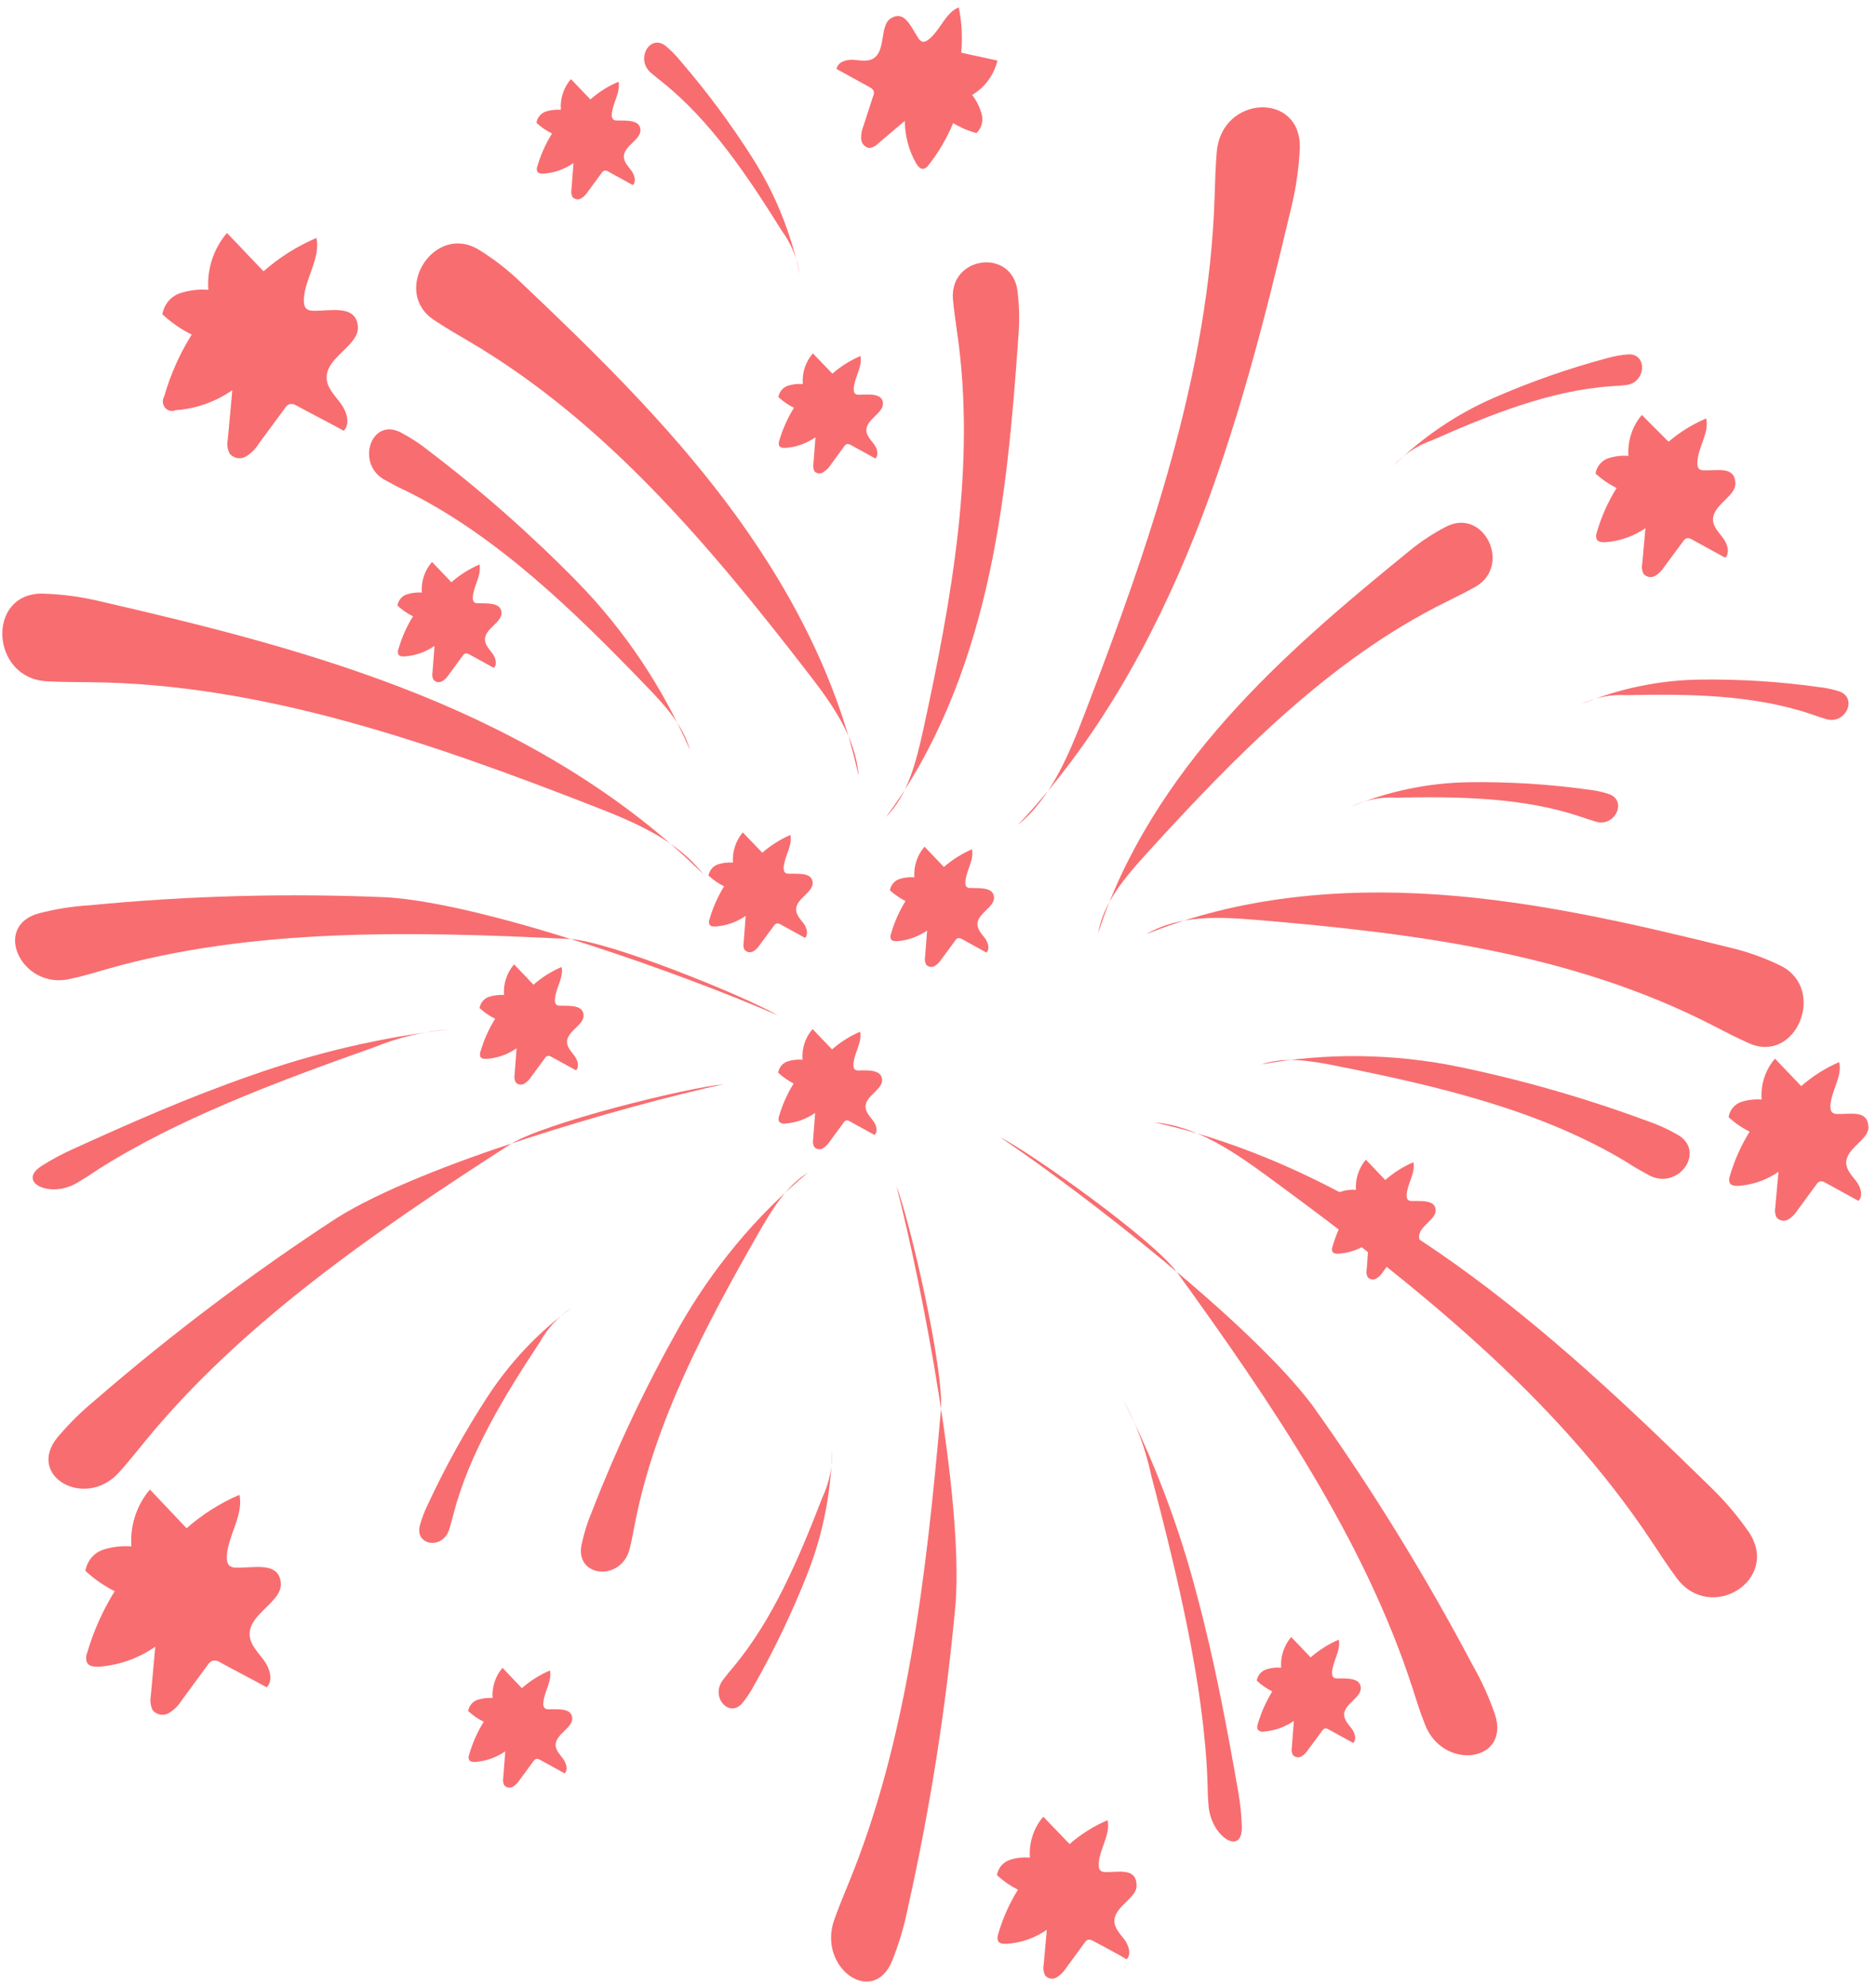 <svg width="220" height="233" viewBox="0 0 220 233" fill="none" xmlns="http://www.w3.org/2000/svg">
<path d="M119.318 34.071C118.62 29.029 111.295 30.055 111.757 35.136C111.877 36.462 112.078 37.79 112.254 39.061C114.478 54.44 111.61 70.232 108.288 85.505C107.445 89.288 106.513 93.192 103.894 95.828C109.75 87.951 113.433 78.51 115.67 68.841C117.906 59.171 118.735 49.279 119.435 39.373C119.575 37.605 119.536 35.828 119.318 34.071Z" fill="#F86D70"/>
<path d="M56.072 29.239C50.858 26.159 45.837 34.183 50.909 37.539C52.235 38.425 53.628 39.233 54.946 40.001C71.019 49.435 83.286 64.081 94.711 78.858C97.512 82.48 100.36 86.382 100.693 91.025C98.152 79.279 92.389 68.536 85.265 59.04C78.141 49.545 69.631 41.212 61.035 33.072C59.518 31.614 57.855 30.328 56.072 29.239Z" fill="#F86D70"/>
<path d="M46.939 50.687C43.501 48.965 41.706 54.362 45.081 56.261C45.96 56.745 46.85 57.234 47.727 57.618C58.24 62.848 67.266 71.606 75.81 80.481C77.913 82.657 80.098 85.019 80.917 87.975C77.733 80.627 73.272 73.956 67.757 68.295C62.313 62.734 56.488 57.591 50.327 52.904C49.272 52.05 48.137 51.307 46.939 50.687Z" fill="#F86D70"/>
<path d="M68.197 181.159C67.421 185.05 72.904 185.49 73.846 181.62C74.094 180.609 74.283 179.581 74.47 178.608C76.793 166.707 82.773 155.415 88.972 144.57C90.506 141.903 92.172 139.11 94.736 137.534C88.653 142.599 83.513 148.78 79.575 155.765C75.701 162.643 72.316 169.804 69.448 177.19C68.905 178.468 68.486 179.797 68.197 181.159Z" fill="#F86D70"/>
<path d="M78.072 5.397C76.235 3.92 74.51 6.906 76.28 8.488C76.747 8.901 77.232 9.281 77.695 9.649C83.328 14.163 87.641 20.584 91.658 27.026C92.771 28.531 93.5 30.305 93.779 32.184C92.78 27.368 90.936 22.788 88.338 18.674C85.777 14.628 82.93 10.786 79.821 7.18C79.298 6.525 78.712 5.928 78.072 5.397Z" fill="#F86D70"/>
<path d="M4.965 69.615C-1.593 69.547 -1.133 79.497 5.433 79.894C7.151 79.99 8.877 79.991 10.527 80.007C30.58 80.164 50.404 87.062 69.659 94.566C74.358 96.4 79.32 98.464 82.459 102.512C73.035 93.153 61.349 86.372 49.209 81.478C37.069 76.585 24.425 73.439 11.807 70.533C9.563 69.99 7.271 69.682 4.965 69.615Z" fill="#F86D70"/>
<path d="M4.518 107.122C-1.014 108.681 2.616 116.113 8.195 114.807C9.714 114.496 11.124 114.054 12.511 113.656C29.439 108.811 48.313 109.198 66.829 110.124C71.377 110.347 87.267 116.779 91.201 119.07C80.273 114.305 57.2 106.031 45.456 105.234C33.802 104.727 22.124 105.038 10.501 106.167C8.483 106.289 6.48 106.609 4.518 107.122Z" fill="#F86D70"/>
<path d="M6.727 168.584C3.03 173.133 10.017 177.075 13.969 172.666C14.994 171.517 15.967 170.312 16.896 169.166C28.221 155.251 44.019 144.377 59.819 134.212C63.698 131.716 80.332 127.601 84.845 127.153C73.205 129.698 49.612 136.483 39.495 142.837C29.591 149.299 20.114 156.444 11.129 164.225C9.537 165.535 8.063 166.995 6.727 168.584Z" fill="#F86D70"/>
<path d="M152.429 17.417C152.652 10.688 143.209 11.128 142.685 17.861C142.541 19.622 142.488 21.391 142.438 23.076C141.797 43.66 134.764 63.984 127.223 83.632C125.373 88.447 123.302 93.536 119.372 96.74C128.485 87.101 135.187 75.145 140.132 62.718C145.078 50.291 148.354 37.329 151.415 24.39C151.976 22.105 152.316 19.769 152.429 17.417Z" fill="#F86D70"/>
<path d="M107.688 4.459C107.776 4.615 107.9 4.746 108.049 4.841C108.335 4.999 108.679 4.806 108.931 4.605C110.288 3.525 110.898 1.44 112.44 0.872C112.791 2.615 112.885 4.403 112.718 6.178L116.973 7.103C116.767 7.947 116.397 8.739 115.886 9.432C115.376 10.125 114.736 10.703 114.005 11.133C114.505 11.782 114.88 12.526 115.108 13.325C115.225 13.723 115.231 14.148 115.127 14.551C115.023 14.954 114.813 15.319 114.52 15.606C113.557 15.352 112.633 14.958 111.777 14.437C111.045 16.202 110.078 17.852 108.904 19.34C108.831 19.459 108.737 19.561 108.626 19.641C108.515 19.721 108.389 19.777 108.257 19.805C107.901 19.836 107.631 19.461 107.435 19.155C106.578 17.648 106.119 15.931 106.106 14.177L102.975 16.829C102.697 17.128 102.326 17.316 101.929 17.358C101.68 17.318 101.452 17.193 101.281 17.001C101.111 16.81 101.008 16.564 100.989 16.303C100.959 15.785 101.048 15.267 101.25 14.79L102.398 11.26C102.479 11.087 102.503 10.891 102.467 10.703C102.375 10.496 102.212 10.332 102.011 10.24C100.704 9.521 99.4 8.804 98.1 8.089C98.252 7.239 99.281 6.955 100.108 7.014C100.934 7.072 101.832 7.282 102.517 6.796C103.904 5.789 103.159 2.902 104.486 2.145C106.12 1.134 106.854 3.25 107.688 4.459Z" fill="#F86D70"/>
<path d="M169.63 61.743C174.061 59.523 177.336 66.377 173.007 68.823C171.876 69.462 170.7 70.032 169.582 70.592C156.015 77.286 144.954 88.571 134.583 99.968C132.013 102.8 129.406 105.783 128.758 109.504C131.795 100.076 137.311 91.644 143.809 84.318C150.307 76.992 157.798 70.693 165.345 64.553C166.677 63.465 168.113 62.523 169.63 61.743Z" fill="#F86D70"/>
<path d="M208.863 113.275C214.248 116.024 210.636 124.824 205.099 122.345C203.648 121.703 202.232 120.967 200.88 120.265C184.319 111.751 165.734 109.428 147.503 107.894C143.034 107.517 138.314 107.257 134.408 109.568C145.231 105.173 157.062 104.107 168.666 104.912C180.27 105.716 191.691 108.36 202.978 111.156C205.008 111.641 206.982 112.351 208.863 113.275Z" fill="#F86D70"/>
<path d="M196.794 133.108C200.086 135.089 196.776 139.652 193.367 137.82C192.487 137.336 191.597 136.846 190.789 136.303C180.719 130.212 168.664 127.375 156.773 125.011C153.853 124.424 150.738 123.872 147.911 124.823C155.581 123.444 163.421 123.539 171.042 125.102C178.543 126.66 185.922 128.779 193.123 131.443C194.398 131.87 195.627 132.428 196.794 133.108Z" fill="#F86D70"/>
<path d="M215.665 81.074C217.887 81.829 216.458 84.979 214.201 84.346C213.608 84.176 213.033 83.973 212.468 83.775C205.701 81.469 198.154 81.367 190.746 81.524C188.917 81.412 187.088 81.779 185.426 82.591C189.843 80.75 194.545 79.77 199.296 79.701C203.966 79.633 208.633 79.924 213.258 80.572C214.075 80.657 214.881 80.826 215.665 81.074Z" fill="#F86D70"/>
<path d="M87.075 199.711C85.542 201.557 83.265 199.03 84.77 197.027C85.155 196.517 85.549 196.04 85.938 195.575C90.637 189.977 93.674 182.771 96.435 175.627C97.245 173.914 97.634 172.022 97.566 170.119C97.471 175.063 96.498 179.951 94.697 184.537C92.927 189.042 90.842 193.407 88.46 197.599C88.065 198.347 87.602 199.055 87.075 199.711Z" fill="#F86D70"/>
<path d="M145.63 214.122C145.774 217.783 141.997 215.451 141.725 211.72C141.644 210.741 141.616 209.791 141.599 208.819C141.171 197.642 138.176 185.165 134.99 172.952C134.327 169.873 133.226 166.915 131.724 164.177C135.402 171.445 138.299 179.114 140.362 187.047C142.445 194.818 143.87 202.495 145.209 210.126C145.438 211.446 145.578 212.781 145.63 214.122Z" fill="#F86D70"/>
<path d="M4.9 136.72C1.886 138.643 5.878 140.584 9.019 138.73C9.839 138.247 10.626 137.746 11.404 137.211C20.6 131.327 32.273 126.918 43.852 122.825C46.687 121.67 49.669 120.958 52.7 120.713C44.82 121.631 37.055 123.436 29.542 126.095C22.15 128.654 15.202 131.726 8.348 134.851C7.16 135.392 6.007 136.016 4.9 136.72Z" fill="#F86D70"/>
<path d="M49.238 178.9C48.616 181.247 51.903 181.781 52.677 179.376C52.871 178.761 53.022 178.15 53.178 177.556C55.046 170.402 59.111 163.762 63.303 157.404C64.222 155.754 65.517 154.361 67.073 153.348C63.165 156.194 59.792 159.762 57.124 163.872C54.501 167.907 52.165 172.134 50.135 176.52C49.762 177.281 49.462 178.078 49.238 178.9Z" fill="#F86D70"/>
<path d="M188.651 93.112C190.868 93.851 189.434 97.011 187.182 96.367C186.59 96.197 186.009 96.005 185.455 95.814C178.687 93.507 171.13 93.399 163.727 93.546C161.899 93.443 160.072 93.809 158.407 94.612C162.824 92.778 167.524 91.803 172.271 91.734C176.947 91.669 181.619 91.959 186.25 92.599C187.066 92.685 187.87 92.857 188.651 93.112Z" fill="#F86D70"/>
<path d="M190.92 41.559C193.236 41.418 193.052 44.87 190.732 45.151C190.112 45.221 189.503 45.268 188.916 45.299C181.8 45.787 174.739 48.628 167.916 51.641C166.176 52.254 164.607 53.301 163.345 54.69C166.794 51.281 170.812 48.554 175.201 46.645C179.507 44.764 183.939 43.213 188.461 42.005C189.266 41.776 190.089 41.627 190.92 41.559Z" fill="#F86D70"/>
<path d="M205.101 179.691C208.823 185.277 200.592 190.447 196.602 185.039C195.564 183.619 194.588 182.133 193.663 180.733C182.311 163.618 165.708 150.48 148.926 138.164C144.828 135.16 140.4 132.059 135.4 131.63C148.17 134.478 160.129 140.701 170.85 148.382C181.572 156.062 191.143 165.134 200.539 174.337C202.227 175.959 203.755 177.753 205.101 179.691Z" fill="#F86D70"/>
<path d="M175.316 201.063C177.161 206.678 169.175 207.721 167.101 202.207C166.501 200.73 166.067 199.274 165.61 197.862C160 180.606 149.183 164.62 138.054 149.241C135.332 145.465 121.291 135.435 117.244 133.337C127.185 140.05 146.718 155.21 153.925 164.836C160.849 174.547 167.131 184.737 172.727 195.335C173.764 197.153 174.631 199.071 175.316 201.063Z" fill="#F86D70"/>
<path d="M104.626 229.946C102.393 235.428 95.807 230.758 97.846 225.099C98.369 223.631 98.972 222.193 99.53 220.816C106.424 204.068 108.65 184.553 110.339 165.395C110.733 160.686 106.784 143.452 105.126 139.087C108.185 150.99 112.974 175.848 112.062 188.072C110.961 200.138 109.079 212.118 106.426 223.929C106.007 225.988 105.404 228.002 104.626 229.946Z" fill="#F86D70"/>
<path d="M199.854 55.151C199.679 55.164 199.504 55.131 199.346 55.055C199.07 54.904 199.033 54.501 199.052 54.172C199.148 52.398 200.478 50.709 200.081 49.075C198.488 49.748 197.002 50.669 195.674 51.804L192.542 48.666C191.984 49.317 191.557 50.078 191.287 50.902C191.018 51.727 190.911 52.599 190.973 53.465C190.173 53.403 189.367 53.498 188.6 53.745C188.218 53.873 187.877 54.107 187.614 54.422C187.352 54.737 187.177 55.121 187.111 55.531C187.853 56.215 188.685 56.787 189.582 57.23C188.572 58.842 187.79 60.596 187.26 62.436C187.205 62.565 187.176 62.703 187.174 62.843C187.172 62.983 187.197 63.122 187.249 63.251C187.423 63.574 187.874 63.595 188.229 63.592C189.914 63.474 191.544 62.908 192.962 61.949L192.587 66.117C192.493 66.522 192.55 66.949 192.749 67.31C192.92 67.501 193.148 67.626 193.397 67.665C193.646 67.705 193.9 67.656 194.12 67.526C194.548 67.257 194.913 66.891 195.186 66.456L197.373 63.497C197.466 63.331 197.609 63.2 197.781 63.127C197.998 63.09 198.221 63.137 198.406 63.258C199.713 63.977 201.017 64.695 202.317 65.409C202.914 64.804 202.565 63.763 202.057 63.086C201.548 62.41 200.866 61.752 200.884 60.898C200.914 59.145 203.645 58.17 203.509 56.609C203.406 54.641 201.331 55.213 199.854 55.151Z" fill="#F86D70"/>
<path d="M129.654 219.548C129.481 219.556 129.308 219.519 129.152 219.441C128.866 219.284 128.828 218.881 128.848 218.552C128.948 216.796 130.256 215.151 129.887 213.461C128.27 214.148 126.766 215.093 125.43 216.262L122.348 213.052C121.788 213.702 121.36 214.463 121.09 215.288C120.821 216.112 120.715 216.985 120.779 217.852C119.981 217.782 119.177 217.873 118.411 218.121C118.029 218.247 117.687 218.48 117.423 218.794C117.158 219.108 116.982 219.491 116.912 219.901C117.652 220.588 118.482 221.164 119.377 221.61C118.374 223.222 117.594 224.971 117.061 226.806C116.956 227.07 116.95 227.364 117.044 227.632C117.229 227.96 117.67 227.976 118.03 227.962C119.718 227.858 121.351 227.291 122.763 226.318L122.388 230.486C122.308 230.892 122.371 231.314 122.566 231.674C122.733 231.866 122.958 231.992 123.205 232.033C123.451 232.073 123.704 232.024 123.921 231.895C124.351 231.628 124.719 231.264 124.998 230.831L127.18 227.855C127.273 227.689 127.416 227.559 127.587 227.485C127.808 227.453 128.033 227.506 128.218 227.634C129.511 228.345 130.843 229.007 132.118 229.779C132.709 229.184 132.367 228.132 131.858 227.456C131.349 226.779 130.678 226.127 130.685 225.267C130.71 223.526 133.446 222.539 133.282 221.034C133.218 218.988 131.089 219.587 129.654 219.548Z" fill="#F86D70"/>
<path d="M215.465 130.637C215.291 130.651 215.117 130.614 214.963 130.531C214.676 130.373 214.633 129.981 214.653 129.652C214.759 127.885 216.089 126.196 215.681 124.556C214.068 125.253 212.566 126.203 211.229 127.373L208.153 124.152C207.593 124.802 207.165 125.563 206.896 126.388C206.626 127.213 206.52 128.085 206.584 128.952C205.786 128.887 204.983 128.979 204.216 129.221C203.831 129.346 203.486 129.58 203.221 129.896C202.955 130.212 202.779 130.599 202.711 131.012C203.454 131.696 204.286 132.268 205.183 132.711C204.178 134.326 203.396 136.078 202.86 137.917C202.806 138.045 202.776 138.183 202.774 138.324C202.773 138.464 202.798 138.603 202.849 138.732C203.024 139.054 203.475 139.076 203.83 139.073C205.517 138.965 207.149 138.398 208.562 137.429L208.188 141.597C208.104 142.003 208.161 142.426 208.349 142.79C208.521 142.979 208.75 143.103 208.998 143.143C209.246 143.182 209.5 143.134 209.72 143.006C210.152 142.742 210.518 142.376 210.787 141.936L213.007 138.911C213.101 138.75 213.242 138.624 213.41 138.552C213.627 138.515 213.85 138.562 214.035 138.684C215.339 139.401 216.642 140.118 217.946 140.835C218.537 140.24 218.194 139.188 217.68 138.523C217.165 137.857 216.5 137.194 216.507 136.334C216.538 134.582 219.268 133.607 219.104 132.101C219.012 130.111 216.91 130.71 215.465 130.637Z" fill="#F86D70"/>
<path d="M27.732 183.846C27.49 183.86 27.249 183.811 27.031 183.701C26.639 183.485 26.584 182.931 26.601 182.474C26.753 180.009 28.573 177.712 28.083 175.305C25.832 176.267 23.739 177.59 21.881 179.226L17.582 174.682C16.809 175.589 16.218 176.647 15.843 177.793C15.469 178.939 15.32 180.15 15.404 181.354C14.287 181.266 13.164 181.397 12.092 181.741C11.561 181.919 11.087 182.244 10.72 182.682C10.354 183.119 10.11 183.652 10.015 184.223C11.047 185.181 12.204 185.984 13.451 186.608C12.052 188.853 10.964 191.291 10.22 193.848C10.143 194.027 10.102 194.221 10.1 194.417C10.097 194.613 10.133 194.807 10.206 194.987C10.446 195.445 11.075 195.465 11.564 195.465C13.936 195.299 16.227 194.49 18.209 193.118L17.682 198.929C17.574 199.495 17.657 200.081 17.918 200.588C18.152 200.854 18.468 201.03 18.812 201.086C19.156 201.141 19.509 201.074 19.813 200.894C20.419 200.523 20.933 200.011 21.316 199.399L24.351 195.264C24.49 195.041 24.689 194.865 24.924 194.758C25.231 194.7 25.547 194.767 25.806 194.946C27.618 195.943 29.465 196.874 31.272 197.882C32.106 197.052 31.618 195.595 30.906 194.651C30.195 193.708 29.262 192.799 29.277 191.604C29.305 189.17 33.12 187.857 32.932 185.63C32.704 183.084 29.741 183.903 27.732 183.846Z" fill="#F86D70"/>
<path d="M36.764 36.441C36.518 36.456 36.273 36.404 36.053 36.291C35.672 36.081 35.606 35.521 35.634 35.069C35.775 32.599 37.605 30.307 37.116 27.901C34.862 28.86 32.765 30.182 30.903 31.816L26.619 27.322C25.841 28.226 25.247 29.282 24.87 30.427C24.494 31.573 24.345 32.784 24.43 33.989C23.317 33.902 22.196 34.035 21.129 34.382C20.596 34.557 20.12 34.881 19.752 35.317C19.384 35.754 19.138 36.287 19.041 36.857C20.073 37.815 21.23 38.618 22.477 39.243C21.076 41.487 19.992 43.928 19.257 46.489C19.136 46.692 19.08 46.93 19.098 47.168C19.116 47.406 19.206 47.631 19.356 47.811C19.506 47.991 19.707 48.117 19.931 48.17C20.155 48.223 20.39 48.2 20.601 48.105C22.972 47.94 25.264 47.13 27.245 45.758L26.709 51.564C26.591 52.132 26.679 52.724 26.954 53.228C27.19 53.493 27.505 53.667 27.849 53.722C28.193 53.778 28.545 53.712 28.85 53.534C29.454 53.163 29.965 52.648 30.342 52.033L33.388 47.905C33.519 47.677 33.715 47.498 33.95 47.393C34.257 47.339 34.571 47.41 34.827 47.592C36.639 48.589 38.491 49.508 40.308 50.522C41.132 49.687 40.644 48.229 39.943 47.292C39.242 46.354 38.288 45.433 38.304 44.238C38.342 41.81 42.157 40.497 41.969 38.27C41.726 35.674 38.763 36.493 36.764 36.441Z" fill="#F86D70"/>
<path d="M156.813 196.831C156.686 196.842 156.558 196.816 156.444 196.756C156.232 196.639 156.208 196.343 156.209 196.103C156.31 194.743 157.26 193.581 156.999 192.29C155.805 192.805 154.692 193.506 153.701 194.369L151.42 191.982C151.002 192.471 150.682 193.04 150.479 193.658C150.275 194.276 150.194 194.929 150.238 195.579C149.649 195.526 149.056 195.594 148.491 195.779C148.208 195.871 147.954 196.043 147.758 196.275C147.562 196.507 147.431 196.79 147.38 197.093C147.927 197.603 148.54 198.03 149.201 198.364C148.461 199.557 147.887 200.852 147.496 202.21C147.454 202.305 147.432 202.407 147.43 202.511C147.428 202.615 147.447 202.718 147.486 202.813C147.572 202.92 147.685 203.001 147.813 203.046C147.941 203.091 148.078 203.1 148.21 203.07C149.466 202.974 150.679 202.545 151.733 201.823L151.494 204.933C151.431 205.231 151.474 205.541 151.616 205.807C151.741 205.95 151.908 206.045 152.092 206.076C152.275 206.108 152.464 206.074 152.628 205.981C152.946 205.782 153.217 205.509 153.418 205.184L155.036 202.988C155.108 202.868 155.214 202.773 155.339 202.716C155.419 202.698 155.502 202.698 155.582 202.715C155.662 202.732 155.738 202.767 155.804 202.816L158.697 204.408C159.129 203.965 158.875 203.189 158.49 202.694C158.106 202.199 157.635 201.714 157.625 201.072C157.649 199.782 159.678 199.087 159.581 197.901C159.483 196.715 157.877 196.85 156.813 196.831Z" fill="#F86D70"/>
<path d="M64.305 200.451C64.178 200.451 64.053 200.425 63.936 200.375C63.847 200.295 63.78 200.192 63.741 200.077C63.703 199.961 63.694 199.837 63.717 199.717C63.789 198.412 64.757 197.189 64.496 195.899C63.3 196.41 62.188 197.111 61.198 197.978L58.928 195.597C58.516 196.076 58.201 196.636 58.001 197.243C57.801 197.851 57.72 198.493 57.764 199.132C57.172 199.095 56.579 199.166 56.011 199.343C55.727 199.435 55.474 199.607 55.278 199.839C55.082 200.071 54.951 200.354 54.9 200.657C55.445 201.168 56.061 201.593 56.727 201.917C55.984 203.113 55.408 204.412 55.016 205.775C54.976 205.869 54.954 205.972 54.952 206.075C54.95 206.179 54.968 206.281 55.005 206.377C55.139 206.621 55.472 206.634 55.73 206.634C56.986 206.539 58.2 206.109 59.253 205.387L59.014 208.497C58.95 208.795 58.994 209.106 59.136 209.371C59.263 209.512 59.432 209.604 59.617 209.633C59.801 209.663 59.989 209.628 60.153 209.534C60.472 209.335 60.742 209.062 60.943 208.737L62.561 206.541C62.632 206.424 62.736 206.333 62.859 206.28C63.021 206.248 63.188 206.284 63.324 206.38C64.292 206.913 65.256 207.443 66.217 207.972C66.648 207.529 66.395 206.753 66.026 206.253C65.658 205.753 65.165 205.284 65.161 204.63C65.174 203.335 67.204 202.64 67.106 201.454C67.009 200.268 65.379 200.476 64.305 200.451Z" fill="#F86D70"/>
<path d="M72.333 14.132C72.206 14.134 72.08 14.108 71.964 14.056C71.875 13.976 71.808 13.873 71.769 13.758C71.731 13.642 71.722 13.518 71.745 13.398C71.846 12.037 72.785 10.87 72.535 9.585C71.334 10.087 70.22 10.79 69.237 11.664L66.956 9.278C66.531 9.761 66.207 10.33 66.003 10.949C65.8 11.568 65.722 12.224 65.774 12.874C65.18 12.832 64.582 12.901 64.01 13.079C63.728 13.172 63.475 13.345 63.281 13.578C63.087 13.811 62.958 14.095 62.91 14.399C63.455 14.911 64.071 15.336 64.737 15.659C63.991 16.852 63.411 18.149 63.016 19.511C62.975 19.605 62.953 19.708 62.952 19.811C62.95 19.915 62.968 20.018 63.005 20.113C63.138 20.357 63.471 20.37 63.73 20.37C64.987 20.281 66.202 19.851 67.252 19.123L67.014 22.233C66.952 22.534 66.999 22.847 67.146 23.113C67.272 23.252 67.44 23.343 67.622 23.371C67.805 23.4 67.991 23.364 68.153 23.27C68.472 23.071 68.742 22.799 68.943 22.473L70.561 20.277C70.63 20.159 70.735 20.068 70.858 20.016C71.02 19.985 71.188 20.021 71.323 20.116C72.291 20.649 73.256 21.179 74.217 21.708C74.659 21.271 74.395 20.489 74.026 19.989C73.658 19.489 73.165 19.02 73.161 18.366C73.174 17.071 75.203 16.376 75.106 15.19C75.009 14.004 73.407 14.156 72.333 14.132Z" fill="#F86D70"/>
<path d="M65.679 117.942C65.548 117.953 65.416 117.924 65.3 117.861C65.098 117.75 65.058 117.459 65.075 117.214C65.147 115.909 66.116 114.686 65.865 113.402C64.667 113.908 63.554 114.61 62.567 115.48L60.286 113.094C59.866 113.581 59.545 114.15 59.342 114.768C59.138 115.386 59.058 116.04 59.104 116.69C58.513 116.648 57.918 116.719 57.351 116.901C57.067 116.992 56.813 117.163 56.617 117.395C56.421 117.628 56.29 117.911 56.24 118.215C56.785 118.727 57.401 119.151 58.067 119.475C57.321 120.669 56.741 121.966 56.346 123.327C56.27 123.52 56.267 123.735 56.335 123.93C56.468 124.173 56.802 124.186 57.065 124.175C58.321 124.093 59.534 123.666 60.583 122.939L60.344 126.049C60.291 126.35 60.337 126.661 60.476 126.929C60.602 127.07 60.769 127.162 60.952 127.191C61.135 127.219 61.322 127.183 61.483 127.086C61.805 126.89 62.079 126.62 62.284 126.295L63.902 124.099C63.967 123.977 64.072 123.884 64.199 123.838C64.279 123.82 64.362 123.82 64.442 123.837C64.522 123.855 64.598 123.889 64.664 123.938C65.629 124.469 66.593 124.999 67.547 125.524C67.989 125.087 67.735 124.311 67.356 123.805C66.977 123.3 66.501 122.825 66.491 122.183C66.515 120.893 68.544 120.198 68.436 119.006C68.328 117.814 66.738 117.973 65.679 117.942Z" fill="#F86D70"/>
<path d="M56.045 70.743C55.917 70.755 55.789 70.729 55.676 70.667C55.464 70.55 55.434 70.265 55.451 70.02C55.524 68.715 56.492 67.492 56.231 66.202C55.035 66.713 53.922 67.415 52.933 68.281L50.663 65.9C50.239 66.383 49.915 66.951 49.709 67.569C49.504 68.186 49.423 68.84 49.47 69.49C48.879 69.453 48.285 69.525 47.717 69.701C47.433 69.792 47.179 69.963 46.983 70.195C46.787 70.428 46.656 70.712 46.606 71.015C47.152 71.527 47.767 71.951 48.433 72.275C47.69 73.471 47.114 74.77 46.722 76.133C46.682 76.228 46.66 76.33 46.658 76.433C46.656 76.537 46.675 76.64 46.712 76.736C46.845 76.979 47.178 76.992 47.442 76.981C48.697 76.899 49.911 76.472 50.959 75.745L50.72 78.855C50.657 79.153 50.7 79.464 50.842 79.729C50.97 79.87 51.139 79.962 51.323 79.992C51.507 80.021 51.696 79.986 51.859 79.892C52.178 79.693 52.449 79.421 52.65 79.096L54.268 76.9C54.337 76.781 54.441 76.69 54.565 76.638C54.727 76.607 54.894 76.643 55.03 76.739C55.991 77.267 56.956 77.797 57.923 78.33C58.355 77.888 58.101 77.111 57.733 76.611C57.364 76.111 56.877 75.631 56.867 74.989C56.88 73.694 58.91 72.998 58.813 71.812C58.715 70.626 57.114 70.779 56.045 70.743Z" fill="#F86D70"/>
<path d="M165.562 140.844C165.434 140.855 165.306 140.828 165.193 140.769C164.981 140.652 164.951 140.366 164.957 140.115C165.04 138.816 166.009 137.593 165.747 136.303C164.552 136.815 163.439 137.516 162.449 138.382L160.179 136.001C159.767 136.481 159.452 137.041 159.252 137.648C159.052 138.255 158.971 138.898 159.015 139.537C158.423 139.487 157.828 139.559 157.262 139.747C156.978 139.838 156.724 140.01 156.528 140.242C156.332 140.474 156.201 140.758 156.151 141.062C156.7 141.568 157.315 141.992 157.978 142.321C157.235 143.517 156.659 144.816 156.267 146.179C156.227 146.274 156.205 146.376 156.203 146.48C156.201 146.583 156.219 146.686 156.257 146.782C156.39 147.025 156.723 147.038 156.987 147.028C158.24 146.936 159.452 146.51 160.504 145.791L160.271 148.891C160.203 149.191 160.244 149.506 160.387 149.776C160.515 149.916 160.684 150.008 160.868 150.038C161.052 150.067 161.241 150.033 161.404 149.939C161.723 149.74 161.994 149.467 162.194 149.142L163.812 146.946C163.885 146.825 163.99 146.731 164.115 146.674C164.277 146.648 164.441 146.688 164.575 146.785C165.536 147.313 166.5 147.844 167.468 148.376C167.9 147.934 167.646 147.157 167.278 146.657C166.909 146.158 166.422 145.677 166.412 145.035C166.425 143.74 168.455 143.044 168.358 141.858C168.26 140.672 166.631 140.88 165.562 140.844Z" fill="#F86D70"/>
<path d="M113.802 104.137C113.675 104.15 113.546 104.124 113.433 104.062C113.221 103.945 113.197 103.649 113.209 103.415C113.309 102.054 114.249 100.887 113.988 99.597C112.795 100.114 111.683 100.815 110.69 101.675L108.42 99.294C107.997 99.779 107.674 100.347 107.469 100.964C107.264 101.582 107.181 102.235 107.227 102.885C106.638 102.84 106.046 102.907 105.48 103.085C105.195 103.178 104.94 103.352 104.743 103.586C104.546 103.819 104.415 104.105 104.363 104.41C104.916 104.911 105.531 105.335 106.19 105.67C105.45 106.863 104.876 108.158 104.485 109.517C104.442 109.611 104.418 109.713 104.417 109.817C104.415 109.921 104.435 110.024 104.475 110.119C104.602 110.374 104.941 110.376 105.199 110.376C106.456 110.287 107.671 109.856 108.722 109.129L108.483 112.239C108.42 112.537 108.463 112.847 108.605 113.113C108.728 113.258 108.896 113.354 109.08 113.386C109.264 113.417 109.454 113.383 109.617 113.287C109.935 113.088 110.206 112.815 110.407 112.49L112.025 110.294C112.097 110.174 112.203 110.079 112.328 110.022C112.489 110.003 112.653 110.038 112.793 110.122C113.761 110.655 114.725 111.185 115.686 111.714C116.118 111.271 115.864 110.495 115.49 110.006C115.116 109.517 114.634 109.026 114.625 108.383C114.638 107.088 116.667 106.393 116.57 105.207C116.472 104.021 114.871 104.173 113.802 104.137Z" fill="#F86D70"/>
<path d="M92.505 102.46C92.378 102.471 92.25 102.445 92.136 102.385C91.924 102.268 91.894 101.983 91.901 101.732C92.002 100.371 92.952 99.21 92.691 97.919C91.498 98.436 90.386 99.137 89.393 99.998L87.107 97.622C86.698 98.105 86.386 98.667 86.188 99.275C85.989 99.883 85.91 100.525 85.953 101.164C85.364 101.116 84.771 101.184 84.205 101.363C83.92 101.457 83.665 101.63 83.469 101.864C83.272 102.098 83.14 102.383 83.089 102.689C83.642 103.19 84.256 103.614 84.916 103.948C84.174 105.145 83.598 106.444 83.205 107.806C83.165 107.901 83.143 108.003 83.141 108.107C83.139 108.21 83.157 108.313 83.194 108.409C83.328 108.652 83.661 108.666 83.924 108.655C85.182 108.565 86.397 108.135 87.448 107.408L87.209 110.518C87.141 110.818 87.182 111.133 87.325 111.403C87.452 111.543 87.621 111.635 87.806 111.665C87.99 111.695 88.178 111.66 88.342 111.566C88.661 111.367 88.931 111.094 89.132 110.769L90.75 108.573C90.823 108.453 90.928 108.358 91.053 108.301C91.215 108.278 91.379 108.313 91.519 108.401C92.483 108.931 93.447 109.462 94.412 109.992C94.849 109.539 94.595 108.763 94.221 108.274C93.847 107.785 93.365 107.293 93.356 106.651C93.369 105.356 95.398 104.66 95.301 103.474C95.204 102.288 93.574 102.496 92.505 102.46Z" fill="#F86D70"/>
<path d="M100.721 46.293C100.589 46.303 100.458 46.275 100.341 46.212C100.14 46.101 100.099 45.81 100.116 45.564C100.217 44.204 101.157 43.037 100.906 41.752C99.712 42.258 98.601 42.956 97.614 43.82L95.328 41.444C94.903 41.928 94.578 42.497 94.375 43.116C94.171 43.735 94.093 44.39 94.145 45.041C93.554 44.995 92.958 45.06 92.387 45.235C92.105 45.333 91.853 45.508 91.659 45.743C91.464 45.977 91.334 46.262 91.282 46.566C91.831 47.073 92.445 47.497 93.109 47.825C92.363 49.02 91.784 50.317 91.387 51.678C91.347 51.772 91.325 51.874 91.323 51.978C91.321 52.082 91.339 52.184 91.377 52.28C91.51 52.523 91.843 52.537 92.107 52.526C93.365 52.444 94.582 52.013 95.63 51.279L95.391 54.389C95.332 54.693 95.377 55.008 95.518 55.28C95.658 55.422 95.843 55.507 96.039 55.519C96.236 55.53 96.43 55.468 96.586 55.344C96.908 55.148 97.182 54.877 97.387 54.553L98.994 52.351C99.067 52.23 99.172 52.135 99.297 52.078C99.459 52.059 99.622 52.094 99.762 52.179C100.727 52.709 101.691 53.239 102.656 53.77C103.103 53.322 102.85 52.546 102.465 52.051C102.08 51.557 101.609 51.071 101.6 50.429C101.623 49.139 103.642 48.438 103.545 47.252C103.448 46.066 101.807 46.268 100.721 46.293Z" fill="#F86D70"/>
<path d="M100.681 125.543C100.549 125.548 100.419 125.52 100.301 125.462C100.1 125.351 100.065 125.049 100.082 124.804C100.154 123.499 101.117 122.287 100.872 120.991C99.675 121.501 98.562 122.202 97.574 123.07L95.293 120.683C94.87 121.168 94.546 121.737 94.343 122.356C94.139 122.975 94.06 123.63 94.111 124.28C93.519 124.229 92.923 124.294 92.353 124.474C92.073 124.571 91.822 124.745 91.628 124.977C91.435 125.21 91.305 125.492 91.253 125.794C91.799 126.304 92.412 126.732 93.074 127.065C92.331 128.255 91.753 129.548 91.359 130.906C91.283 131.099 91.279 131.313 91.348 131.508C91.434 131.615 91.548 131.696 91.675 131.741C91.803 131.786 91.94 131.795 92.072 131.765C93.33 131.676 94.544 131.246 95.595 130.518L95.356 133.628C95.295 133.929 95.342 134.242 95.489 134.508C95.614 134.647 95.78 134.739 95.961 134.77C96.142 134.8 96.328 134.767 96.49 134.676C96.812 134.48 97.086 134.209 97.291 133.885L98.909 131.689C98.941 131.618 98.989 131.555 99.049 131.506C99.109 131.456 99.178 131.422 99.253 131.405C99.327 131.389 99.404 131.39 99.478 131.41C99.551 131.429 99.619 131.466 99.677 131.517C100.641 132.048 101.595 132.572 102.56 133.103C103.002 132.666 102.748 131.89 102.363 131.395C101.979 130.9 101.508 130.415 101.498 129.772C101.522 128.483 103.541 127.782 103.443 126.596C103.346 125.41 101.767 125.518 100.681 125.543Z" fill="#F86D70"/>
</svg>
